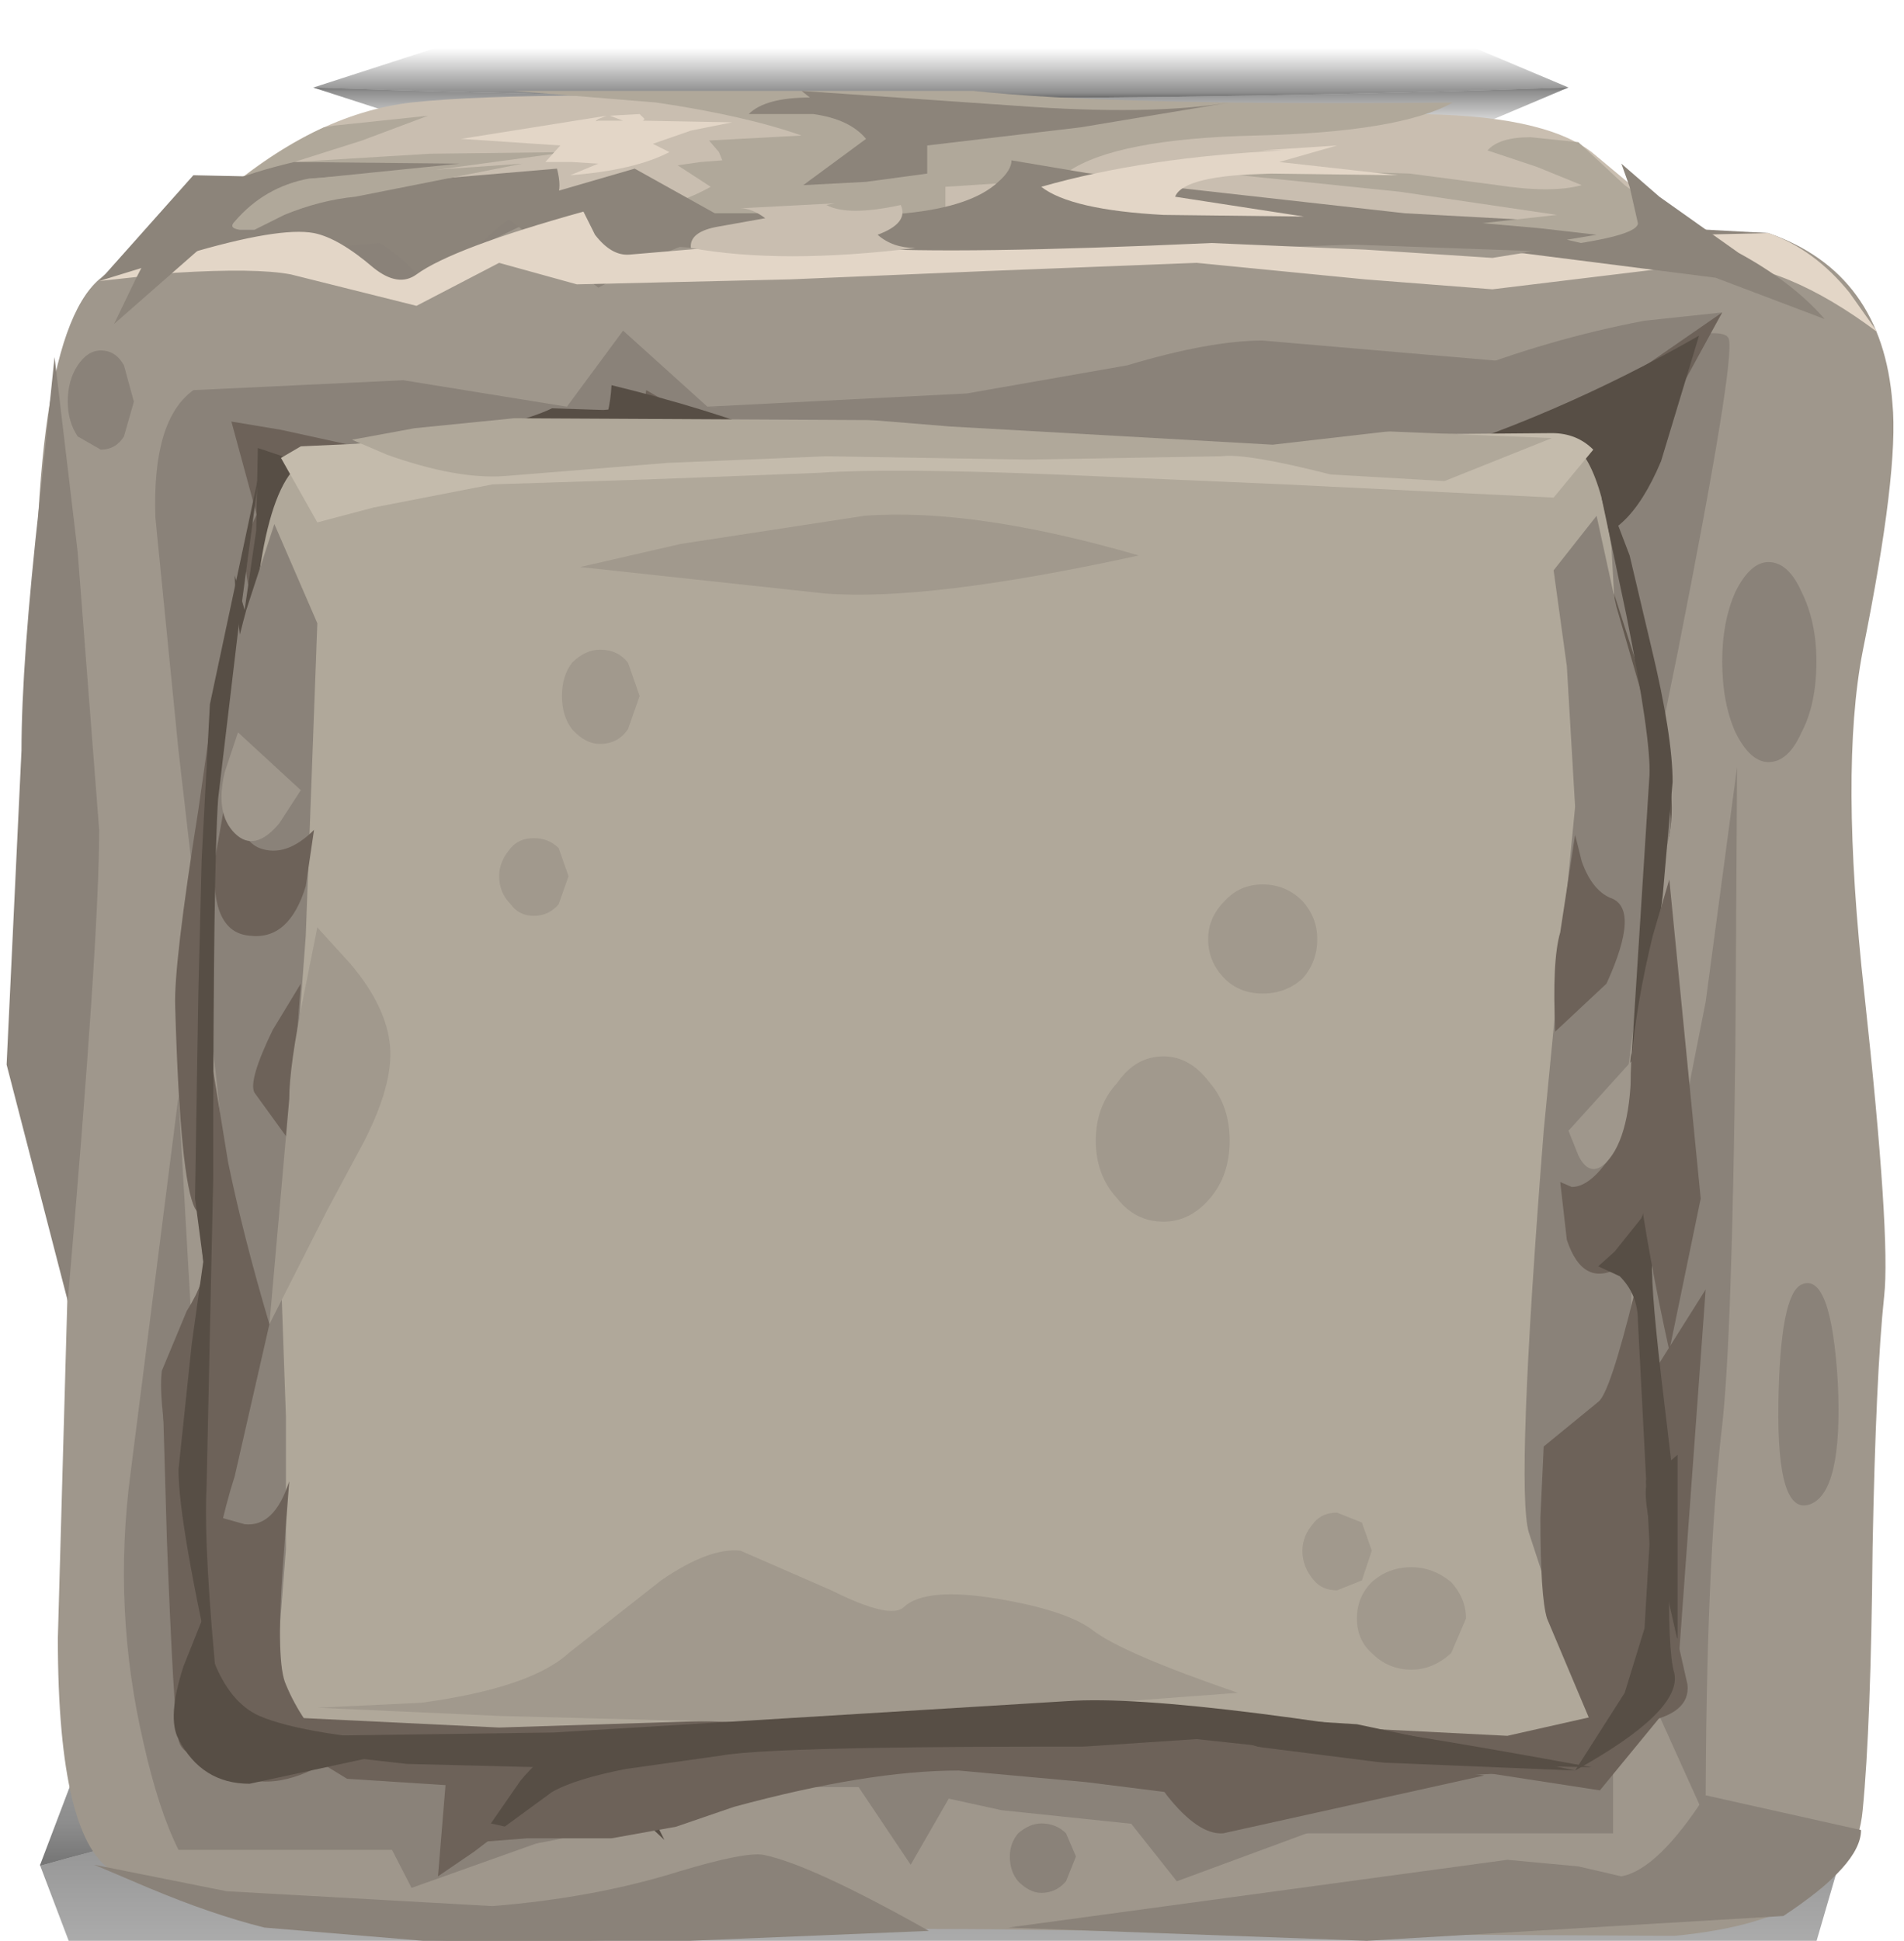 <?xml version="1.0" encoding="UTF-8" standalone="no"?>
<svg xmlns:xlink="http://www.w3.org/1999/xlink" height="58.7px" width="57.6px" xmlns="http://www.w3.org/2000/svg">
  <g transform="matrix(1.0, 0.0, 0.0, 1.0, 0.0, 0.0)">
    <use height="53.65" transform="matrix(0.298, 0.0, 0.0, 0.724, 1.202, 36.991)" width="182.6" xlink:href="#sprite0"/>
    <use height="53.65" transform="matrix(0.208, 0.0, 0.0, -0.062, 9.47, 4.311)" width="182.6" xlink:href="#sprite0"/>
    <use height="56.1" transform="matrix(1.0, 0.0, 0.0, 1.0, 0.2, 2.75)" width="57.1" xlink:href="#shape1"/>
    <use height="0.0" id="price_tag_pt" transform="matrix(1.0, 0.0, 0.0, 1.0, 28.8, 70.8)" width="0.0" xlink:href="#sprite1"/>
  </g>
  <defs>
    <g id="sprite0" transform="matrix(1.0, 0.0, 0.0, 1.0, 9.05, 42.85)">
      <use height="53.65" transform="matrix(1.0, 0.0, 0.0, 1.0, -9.05, -42.85)" width="182.6" xlink:href="#shape0"/>
    </g>
    <g id="shape0" transform="matrix(1.0, 0.0, 0.0, 1.0, 9.05, 42.85)">
      <path d="M-9.0 -16.05 L15.7 -42.85 154.6 -42.85 173.5 -16.05 173.55 -16.0 Q82.25 -26.5 -9.0 -16.0 L-9.0 -16.05" fill="url(#gradient0)" fill-rule="evenodd" stroke="none"/>
      <path d="M-9.0 -16.05 L-9.0 -16.0 Q82.25 -26.5 173.55 -16.0 L173.5 -16.05 173.55 -16.05 173.55 -16.0 154.6 10.8 15.7 10.8 -9.0 -16.0 -9.05 -16.05 -9.0 -16.05" fill="url(#gradient1)" fill-rule="evenodd" stroke="none"/>
    </g>
    <linearGradient gradientTransform="matrix(0.0, 0.025, -0.052, 0.0, 82.2, -19.15)" gradientUnits="userSpaceOnUse" id="gradient0" spreadMethod="pad" x1="-819.2" x2="819.2">
      <stop offset="0.0" stop-color="#000000" stop-opacity="0.0"/>
      <stop offset="0.533" stop-color="#000000" stop-opacity="0.447"/>
      <stop offset="0.784" stop-color="#000000"/>
    </linearGradient>
    <linearGradient gradientTransform="matrix(0.0, -0.025, -0.052, 0.0, 81.8, -17.25)" gradientUnits="userSpaceOnUse" id="gradient1" spreadMethod="pad" x1="-819.2" x2="819.2">
      <stop offset="0.0" stop-color="#000000" stop-opacity="0.0"/>
      <stop offset="0.533" stop-color="#000000" stop-opacity="0.447"/>
      <stop offset="0.784" stop-color="#000000"/>
    </linearGradient>
    <g id="shape1" transform="matrix(1.0, 0.0, 0.0, 1.0, -0.2, -2.75)">
      <path d="M27.35 3.05 L42.65 3.45 Q46.65 3.45 48.15 4.6 L51.15 7.1 Q54.1 8.65 54.95 9.8 56.05 11.35 54.45 12.85 53.0 14.2 37.0 14.45 18.85 14.5 13.85 14.65 9.45 14.8 5.6 13.05 1.95 11.35 3.0 9.95 5.1 7.3 6.5 6.05 9.45 3.45 12.45 3.1 16.15 2.7 27.35 3.05" fill="#c9beb0" fill-rule="evenodd" stroke="none"/>
      <path d="M37.9 10.7 L26.15 10.35 20.35 9.65 14.35 9.25 7.9 10.2 1.65 11.75 Q2.8 9.85 5.4 8.3 7.9 6.85 10.6 6.35 L16.2 6.5 Q19.55 6.75 21.5 5.65 L20.5 5.0 21.2 4.9 21.85 4.85 21.75 4.6 21.45 4.25 24.25 4.1 Q22.55 3.5 19.85 3.1 L15.55 2.75 29.45 2.75 Q33.6 3.2 43.95 3.1 42.35 4.0 37.95 4.1 33.75 4.2 32.3 5.2 L34.0 5.3 28.6 5.65 28.6 6.7 38.8 7.75 49.1 8.9 Q43.7 10.4 37.9 10.7" fill="#b0a89a" fill-rule="evenodd" stroke="none"/>
      <path d="M24.7 7.05 Q27.35 7.25 40.3 6.65 L53.5 7.05 Q56.95 8.25 57.25 12.2 57.45 14.25 56.35 19.7 55.65 23.3 56.4 30.05 57.2 37.4 57.0 39.2 56.75 41.55 56.65 46.8 56.6 52.2 56.35 54.75 56.05 58.05 50.65 58.55 L40.65 58.5 29.95 58.35 Q24.2 58.3 21.4 58.5 9.15 59.45 3.5 56.65 1.75 55.75 1.75 49.55 L2.05 38.85 Q1.35 29.05 1.15 22.65 0.7 10.45 3.0 8.45 5.4 6.35 12.45 6.35 L24.7 7.05" fill="#9f978c" fill-rule="evenodd" stroke="none"/>
      <path d="M50.75 19.75 Q48.8 29.2 48.8 31.75 48.8 36.5 49.25 42.2 L51.6 30.3 52.55 23.2 52.5 31.55 Q52.4 40.45 52.1 43.1 51.6 47.4 51.6 55.0 L48.8 48.8 48.8 55.45 37.0 55.45 30.3 54.75 27.1 54.05 20.95 54.05 19.0 55.0 Q16.5 55.95 13.85 55.95 L5.4 55.95 Q4.8 54.75 4.35 52.75 3.4 48.7 3.95 44.55 L5.4 33.15 6.3 48.8 Q6.3 44.05 6.8 39.8 7.1 37.25 6.45 31.8 L5.4 22.7 4.7 15.65 Q4.6 12.7 5.85 11.8 L12.2 11.5 17.15 12.3 18.85 10.0 21.4 12.3 37.0 13.25 Q40.35 13.45 46.75 11.4 52.1 9.6 52.3 10.25 52.5 10.9 50.75 19.75" fill="#8a8279" fill-rule="evenodd" stroke="none"/>
      <path d="M48.3 15.6 Q47.9 17.2 47.2 23.2 46.45 29.6 46.45 32.2 46.45 37.45 46.9 40.75 47.45 44.6 47.6 48.4 47.85 53.55 46.9 53.55 L43.35 53.75 38.4 53.55 Q36.35 53.3 36.7 52.2 L37.45 51.2 24.7 52.15 13.45 52.9 8.2 52.6 Q7.9 51.8 8.35 49.55 L9.15 43.6 Q9.45 40.55 8.85 37.25 L8.2 32.7 8.2 20.8 7.65 18.2 Q7.15 16.7 7.75 15.6 8.8 13.4 11.85 13.5 13.45 13.55 17.15 14.65 L22.4 15.55 29.45 16.05 35.75 15.8 40.3 15.15 45.7 14.65 Q48.6 14.45 48.3 15.6" fill="#6d6259" fill-rule="evenodd" stroke="none"/>
      <path d="M24.7 52.15 L29.45 53.1 27.55 56.4 24.7 52.15" fill="#8a8279" fill-rule="evenodd" stroke="none"/>
      <path d="M33.7 54.5 L40.75 55.0 35.6 56.9 33.7 54.5" fill="#8a8279" fill-rule="evenodd" stroke="none"/>
      <path d="M11.5 55.25 L19.05 54.75 12.45 57.1 11.5 55.25" fill="#8a8279" fill-rule="evenodd" stroke="none"/>
      <path d="M40.3 15.15 L41.5 13.5 Q42.85 11.8 44.05 11.35 46.85 10.25 49.75 9.7 L52.1 9.45 48.3 15.6 48.35 14.3 Q48.05 13.15 45.95 13.7 L40.3 15.15" fill="#8a8279" fill-rule="evenodd" stroke="none"/>
      <path d="M1.65 10.8 L2.35 16.7 3.0 25.1 Q3.0 28.4 2.05 39.35 L0.2 32.2 0.65 22.7 Q0.65 20.05 1.2 15.15 L1.65 10.8" fill="#8a8279" fill-rule="evenodd" stroke="none"/>
      <path d="M4.15 8.35 L5.6 7.7 Q7.5 7.05 9.5 7.05 L16.35 6.55 11.8 8.75 Q11.7 8.35 9.8 7.7 8.65 7.3 6.25 7.75 L4.15 8.35" fill="#8a8279" fill-rule="evenodd" stroke="none"/>
      <path d="M35.35 5.65 L42.5 6.45 53.5 7.05 46.55 7.6 40.95 7.4 34.6 7.6 29.9 8.0 23.9 7.7 19.55 7.4 27.4 6.45 Q29.4 6.25 30.2 5.5 30.6 5.15 30.6 4.85 L35.35 5.65" fill="#8c847a" fill-rule="evenodd" stroke="none"/>
      <path d="M14.55 6.45 L19.2 5.1 22.7 7.05 14.55 6.45" fill="#8c847a" fill-rule="evenodd" stroke="none"/>
      <path d="M54.95 20.0 Q54.95 21.3 54.5 22.15 54.1 23.05 53.5 23.05 52.95 23.05 52.5 22.15 52.1 21.25 52.1 20.0 52.1 18.8 52.5 17.9 52.95 17.0 53.5 17.0 54.1 17.0 54.5 17.9 54.95 18.8 54.95 20.0" fill="#8a8279" fill-rule="evenodd" stroke="none"/>
      <path d="M33.2 14.9 L37.15 15.35 40.3 15.15 Q42.4 14.2 48.55 13.45 L48.1 16.05 38.15 17.4 24.95 17.95 19.25 17.4 16.7 17.5 18.35 14.65 22.35 14.7 28.5 14.2 32.75 13.25 31.85 14.1 Q31.3 14.9 33.2 14.9" fill="#6d6259" fill-rule="evenodd" stroke="none"/>
      <path d="M13.65 51.9 L20.25 51.65 Q18.35 52.75 16.7 54.2 L14.35 56.0 13.25 56.75 13.65 51.9" fill="#6d6259" fill-rule="evenodd" stroke="none"/>
      <path d="M9.6 51.65 L10.1 53.1 7.85 53.3 Q5.5 53.4 5.4 52.6 5.25 51.85 5.05 46.6 L4.9 41.45 5.65 44.9 Q6.5 48.5 7.25 49.55 8.05 50.6 9.6 51.65" fill="#6d6259" fill-rule="evenodd" stroke="none"/>
      <path d="M46.9 40.75 L48.8 43.45 51.6 39.0 50.7 51.35 49.1 45.65 46.6 49.45 46.9 40.75" fill="#6d6259" fill-rule="evenodd" stroke="none"/>
      <path d="M36.25 15.25 L40.4 15.2 Q44.15 14.9 45.95 13.7 L52.1 9.45 45.95 20.7 36.25 15.25" fill="#6d6259" fill-rule="evenodd" stroke="none"/>
      <path d="M8.55 18.45 L7.0 12.75 8.5 13.0 11.7 13.7 Q13.85 14.3 18.9 16.2 L19.55 11.8 26.15 15.6 Q18.6 19.05 17.05 19.05 L8.55 18.45" fill="#6d6259" fill-rule="evenodd" stroke="none"/>
      <path d="M6.35 22.05 Q6.15 23.9 6.3 25.4 6.65 27.95 6.25 36.25 6.1 36.9 5.9 36.55 5.45 35.7 5.3 30.45 5.25 29.2 6.0 24.5 L6.35 22.05" fill="#6d6259" fill-rule="evenodd" stroke="none"/>
      <path d="M38.2 18.85 Q43.6 19.4 46.95 16.45 47.5 19.85 44.85 23.75 43.05 22.95 41.3 24.4 40.1 25.35 38.75 27.6 L39.35 24.45 Q38.25 23.75 38.05 22.2 37.75 20.75 38.2 18.85" fill="#6d6259" fill-rule="evenodd" stroke="none"/>
      <path d="M22.7 7.05 Q21.7 6.9 19.8 7.8 L18.1 8.7 15.15 6.45 27.4 6.45 22.7 7.05" fill="#8c847a" fill-rule="evenodd" stroke="none"/>
      <path d="M42.35 5.8 L37.5 5.3 Q39.9 5.15 42.65 5.25 L45.3 5.6 Q46.95 5.85 47.85 5.6 L46.5 5.05 45.0 4.55 Q45.35 4.15 46.3 4.15 L47.75 4.3 49.15 5.6 51.15 7.05 53.35 8.4 53.5 8.6 50.4 7.95 47.4 7.25 48.3 7.1 46.55 6.9 44.85 6.75 47.1 6.5 42.35 5.8" fill="#b0a89a" fill-rule="evenodd" stroke="none"/>
      <path d="M12.95 3.5 L10.95 4.25 8.9 4.9 13.0 4.65 17.15 4.6 12.0 5.3 Q8.4 5.65 7.1 6.7 L8.95 6.9 Q6.95 7.75 4.75 7.8 7.3 5.0 9.8 3.85 L10.1 3.8 12.95 3.5" fill="#b0a89a" fill-rule="evenodd" stroke="none"/>
      <path d="M38.85 4.55 L38.15 4.55 40.45 4.4 38.7 4.9 42.3 5.3 38.45 5.25 Q35.8 5.3 35.55 5.95 L39.45 6.55 35.2 6.5 Q32.4 6.35 31.5 5.65 34.65 4.75 38.85 4.55" fill="#e3d6c7" fill-rule="evenodd" stroke="none"/>
      <path d="M22.15 3.7 L20.9 3.95 19.75 4.35 20.25 4.6 Q19.2 5.15 17.25 5.3 L18.1 4.95 17.3 4.9 16.5 4.9 16.95 4.4 13.95 4.2 18.35 3.5 18.1 3.6 Q17.95 3.7 18.1 3.65 L18.85 3.65 18.45 3.5 19.35 3.45 19.5 3.6 19.45 3.65 22.15 3.7" fill="#e3d6c7" fill-rule="evenodd" stroke="none"/>
      <path d="M30.75 3.2 Q34.8 3.5 37.2 3.1 L32.7 3.85 28.05 4.4 28.05 5.25 26.2 5.5 24.3 5.6 26.2 4.2 Q25.7 3.6 24.6 3.45 L22.65 3.45 Q23.15 2.95 24.5 2.95 L24.25 2.75 30.75 3.2" fill="#8c847a" fill-rule="evenodd" stroke="none"/>
      <path d="M25.05 16.75 Q25.35 20.35 24.4 23.05 24.15 22.5 23.95 20.25 23.8 17.95 23.4 17.0 L22.6 17.85 22.1 16.85 21.55 15.75 Q20.25 16.0 19.45 16.85 18.6 17.8 18.7 19.15 L17.9 18.6 Q17.7 19.4 16.95 20.15 15.45 16.6 13.65 21.2 12.1 25.2 12.1 27.65 L11.9 25.0 Q11.7 23.35 10.9 22.7 10.9 23.7 10.25 24.85 L9.3 26.8 8.95 28.95 8.65 31.1 Q8.8 28.7 8.05 24.35 7.15 19.15 7.1 17.4 L7.4 18.45 7.75 16.05 7.8 13.55 8.7 13.85 10.85 13.85 12.6 14.2 14.35 14.45 17.25 14.1 Q18.4 13.45 18.5 11.65 24.45 13.1 27.0 15.05 27.9 14.9 30.25 13.85 32.3 13.25 32.65 15.05 36.75 15.65 42.35 14.05 47.05 12.65 51.4 10.15 L50.25 13.95 Q49.2 16.45 47.7 16.3 L47.6 15.45 45.75 15.75 43.95 16.0 44.05 15.75 44.15 15.45 34.5 15.7 Q28.7 15.9 25.05 16.75" fill="#574e45" fill-rule="evenodd" stroke="none"/>
      <path d="M47.05 31.2 Q46.75 32.6 46.85 34.5 46.95 36.35 47.35 37.3 L47.9 36.25 Q47.25 38.25 47.65 40.65 48.1 42.9 49.3 45.1 L50.05 44.6 50.75 44.0 50.75 49.55 Q50.0 49.45 49.3 48.45 48.6 47.5 47.7 47.45 L47.0 49.65 46.4 51.75 42.8 51.65 39.2 51.75 39.15 51.0 39.1 50.25 Q36.85 49.9 33.1 50.2 L26.9 50.85 20.8 51.4 Q17.05 51.95 15.55 53.9 L15.5 52.5 15.25 51.2 10.5 51.0 5.95 51.5 Q6.5 51.1 12.45 49.9 17.0 49.0 16.6 46.8 L18.9 49.3 Q19.85 50.0 22.2 49.65 L30.05 48.6 33.85 47.9 37.6 47.45 Q39.05 47.35 41.15 48.05 L44.5 48.9 44.6 47.05 45.05 47.75 45.5 48.55 45.5 36.3 Q45.5 28.45 47.45 25.5 L47.4 24.95 48.3 24.9 47.65 25.25 47.45 25.5 47.5 28.2 47.05 31.2" fill="#574e45" fill-rule="evenodd" stroke="none"/>
      <path d="M49.9 21.3 Q50.8 23.75 50.5 25.25 50.25 26.2 47.85 28.55 L47.4 29.05 47.35 27.25 47.05 25.25 Q46.85 20.45 48.65 17.4 L49.9 21.3 M47.4 29.05 L47.4 29.3 46.6 31.05 Q46.2 31.8 46.7 31.9 L46.1 31.9 Q45.75 30.85 47.4 29.05" fill="#63594f" fill-rule="evenodd" stroke="none"/>
      <path d="M47.95 36.0 L46.7 42.3 46.3 36.9 Q45.95 31.25 46.3 30.15 46.6 29.15 48.6 27.1 L50.5 25.25 49.35 28.85 Q48.2 33.0 47.95 36.0" fill="#574e45" fill-rule="evenodd" stroke="none"/>
      <path d="M7.8 28.85 L8.35 24.3 10.9 22.7 10.25 26.35 Q9.5 30.45 9.3 32.85 9.1 35.2 10.2 34.7 L11.35 33.65 10.65 39.1 Q10.05 44.85 10.25 46.4 10.55 48.95 11.8 51.5 L5.4 52.6 7.25 49.55 Q6.8 48.65 7.4 46.1 7.9 44.05 8.0 40.4 8.15 36.6 7.75 35.0 7.3 33.65 7.8 28.85" fill="#574e45" fill-rule="evenodd" stroke="none"/>
      <path d="M11.5 7.35 L6.95 7.7 3.0 8.5 5.85 5.3 12.75 5.45 16.85 5.1 Q17.15 6.25 16.25 6.25 15.65 6.25 14.3 7.6 L13.05 8.9 Q12.45 7.95 11.5 7.35" fill="#8c847a" fill-rule="evenodd" stroke="none"/>
      <path d="M29.8 8.2 L23.9 8.45 17.45 8.6 15.1 7.95 12.6 9.25 8.8 8.3 Q7.75 8.1 5.3 8.25 L3.0 8.5 5.6 7.7 Q8.45 6.85 9.5 7.05 10.25 7.2 11.3 8.1 12.05 8.7 12.6 8.3 13.7 7.5 17.65 6.4 L18.0 7.1 Q18.5 7.75 19.05 7.7 L22.0 7.45 Q24.25 7.4 25.95 7.5 28.95 7.7 36.65 7.35 L41.3 7.55 45.15 7.8 49.2 7.15 53.5 7.05 Q54.9 7.55 55.95 8.85 L56.8 10.05 Q54.0 7.95 51.75 7.95 L45.15 8.75 41.3 8.45 36.2 7.95 29.8 8.2" fill="#e3d6c7" fill-rule="evenodd" stroke="none"/>
      <path d="M52.6 7.65 Q54.25 8.55 55.2 9.65 L51.9 8.4 46.0 7.65 47.5 7.4 Q49.55 7.1 49.55 6.75 L49.3 5.65 49.05 4.95 50.2 5.95 52.6 7.65" fill="#8c847a" fill-rule="evenodd" stroke="none"/>
      <path d="M3.45 9.8 L4.1 8.45 Q4.85 6.95 5.4 6.4 6.35 5.5 8.9 4.9 L13.9 4.95 8.5 5.5 Q8.35 5.5 5.9 7.65 L3.45 9.8" fill="#8c847a" fill-rule="evenodd" stroke="none"/>
      <path d="M7.7 6.95 L7.25 6.95 Q6.9 6.9 7.1 6.7 8.0 5.65 9.35 5.4 L15.8 4.95 10.75 5.95 Q9.7 6.05 8.6 6.5 L7.7 6.95" fill="#b0a89a" fill-rule="evenodd" stroke="none"/>
      <path d="M25.25 6.15 L25.0 6.2 Q25.65 6.55 27.25 6.2 27.5 6.75 26.55 7.1 27.0 7.5 27.7 7.5 23.65 8.0 20.9 7.5 20.85 7.0 21.75 6.85 L23.15 6.6 Q22.75 6.3 22.4 6.3 L25.25 6.15" fill="#c9beb0" fill-rule="evenodd" stroke="none"/>
      <path d="M13.45 15.15 L9.1 14.0 12.75 13.3 Q15.55 12.9 16.7 12.35 L18.25 12.4 18.85 12.35 Q20.7 11.6 20.5 13.2 20.2 14.8 17.95 15.25 L13.45 15.15" fill="#574e45" fill-rule="evenodd" stroke="none"/>
      <path d="M29.25 13.45 Q44.95 13.45 46.95 13.25 48.25 13.1 48.75 16.55 L49.05 22.0 Q49.25 24.1 49.1 31.15 48.95 38.45 48.6 41.0 48.4 42.6 48.45 47.35 48.5 51.4 48.15 52.15 47.7 53.05 43.55 52.8 L37.3 52.15 29.4 51.95 21.25 52.15 Q17.5 52.4 13.4 52.3 L8.75 52.15 Q7.45 52.15 7.1 46.9 6.75 42.2 7.3 39.1 7.75 36.6 7.7 30.4 L7.55 22.7 Q7.55 15.15 9.1 14.0 10.4 12.95 18.85 13.1 L29.25 13.45" fill="#b0a89a" fill-rule="evenodd" stroke="none"/>
      <path d="M47.0 15.05 L38.85 14.65 31.9 14.35 Q26.9 14.15 24.8 14.3 L19.6 14.5 14.9 14.65 11.3 15.35 9.6 15.8 8.5 13.85 9.1 13.5 18.85 13.05 29.25 13.25 46.95 13.1 Q47.7 13.1 48.2 13.6 L47.0 15.05" fill="#c4bbac" fill-rule="evenodd" stroke="none"/>
      <path d="M48.3 15.6 L48.9 18.35 49.9 21.8 Q50.7 24.5 50.5 25.25 L49.7 29.3 Q49.1 32.75 49.2 33.85 49.5 37.1 49.25 42.2 49.15 44.45 50.65 50.6 L48.15 52.15 46.25 46.35 Q45.85 45.0 46.7 34.2 L47.65 24.4 47.4 20.15 47.0 17.25 48.3 15.6" fill="#8a8279" fill-rule="evenodd" stroke="none"/>
      <path d="M8.3 15.85 L9.6 18.85 9.25 28.3 8.85 33.65 8.5 38.6 8.65 42.85 8.65 46.85 8.2 52.6 7.1 50.5 Q6.15 48.05 6.4 46.7 6.75 45.15 6.8 39.8 L6.75 33.05 6.75 28.2 6.75 22.95 Q6.65 21.4 7.45 18.45 L8.3 15.85" fill="#8a8279" fill-rule="evenodd" stroke="none"/>
      <path d="M30.8 51.75 L45.6 52.5 50.7 51.35 48.4 54.15 43.2 53.35 Q37.55 53.2 35.85 53.35 L31.15 53.15 24.2 52.85 18.7 53.5 16.7 54.2 10.5 53.8 8.7 52.7 7.85 51.9 15.1 52.25 30.8 51.75" fill="#6d6259" fill-rule="evenodd" stroke="none"/>
      <path d="M6.15 30.55 L6.9 35.15 Q7.35 37.35 8.15 40.05 L7.1 44.65 Q6.6 46.2 6.15 48.9 L5.4 45.75 Q4.75 42.35 4.9 41.45 L5.65 39.65 Q6.25 38.7 6.15 38.15 6.05 37.5 6.1 33.9 L6.15 30.55" fill="#6d6259" fill-rule="evenodd" stroke="none"/>
      <path d="M49.35 31.85 L49.9 34.65 Q50.25 37.6 49.05 38.3 47.9 39.0 47.4 37.5 L47.2 35.75 47.55 35.9 Q48.05 35.9 48.6 35.15 49.05 34.5 49.35 31.85" fill="#6d6259" fill-rule="evenodd" stroke="none"/>
      <path d="M49.35 32.1 Q49.35 34.35 48.6 35.15 48.1 35.65 47.75 34.95 L47.45 34.2 49.35 32.1" fill="#9f978c" fill-rule="evenodd" stroke="none"/>
      <path d="M49.5 38.85 L49.7 41.4 49.8 44.95 Q49.7 45.6 50.35 47.85 L51.05 50.95 Q51.15 51.85 49.65 52.1 L48.15 52.15 46.8 48.95 Q46.6 48.3 46.6 45.9 L46.7 43.75 48.35 42.4 Q48.7 42.15 49.45 39.1 L49.5 38.85" fill="#6d6259" fill-rule="evenodd" stroke="none"/>
      <path d="M47.65 25.25 L47.85 26.05 Q48.15 26.9 48.7 27.15 49.65 27.45 48.6 29.75 L47.05 31.2 Q46.95 29.05 47.2 28.2 L47.65 25.25" fill="#6d6259" fill-rule="evenodd" stroke="none"/>
      <path d="M47.65 53.55 L40.35 53.25 Q38.5 53.1 37.0 52.45 L35.85 51.9 37.85 51.95 41.05 52.15 47.65 53.55" fill="#574e45" fill-rule="evenodd" stroke="none"/>
      <path d="M15.3 55.25 L14.85 55.15 15.75 53.85 Q16.85 52.55 17.8 52.5 L25.95 52.5 Q21.0 53.55 20.05 53.95 19.5 54.15 19.75 54.95 L20.1 55.65 19.35 54.95 Q18.25 54.3 17.1 54.75 L15.3 55.25" fill="#574e45" fill-rule="evenodd" stroke="none"/>
      <path d="M34.45 53.1 L34.9 52.9 36.2 52.6 44.9 53.7 37.0 55.45 Q36.25 55.5 35.3 54.3 L34.45 53.1" fill="#6d6259" fill-rule="evenodd" stroke="none"/>
      <path d="M8.55 47.45 Q8.35 50.3 8.65 50.95 9.1 52.05 10.1 53.1 9.5 53.6 8.7 53.8 7.1 54.2 6.15 52.7 5.15 51.25 5.5 48.35 L6.15 45.75 7.4 46.1 Q8.3 46.2 8.75 44.8 L8.55 47.45" fill="#6d6259" fill-rule="evenodd" stroke="none"/>
      <path d="M6.15 48.9 L6.45 50.2 Q6.95 51.5 7.85 51.9 9.25 52.5 13.1 52.75 L7.55 53.95 Q6.1 53.95 5.4 52.6 5.05 51.95 5.55 50.4 L6.15 48.9" fill="#574e45" fill-rule="evenodd" stroke="none"/>
      <path d="M6.9 23.75 L7.1 24.55 Q7.35 25.45 7.85 25.65 8.65 25.95 9.5 25.1 L9.25 26.8 Q8.75 28.45 7.55 28.3 6.35 28.2 6.5 26.0 L6.9 23.75" fill="#6d6259" fill-rule="evenodd" stroke="none"/>
      <path d="M7.2 22.15 L9.1 23.9 8.45 24.9 Q7.7 25.8 7.1 25.2 6.5 24.6 6.8 23.35 L7.2 22.15" fill="#9f978c" fill-rule="evenodd" stroke="none"/>
      <path d="M9.1 29.75 L8.75 34.5 7.7 33.05 Q7.5 32.7 8.25 31.15 L9.1 29.75" fill="#6d6259" fill-rule="evenodd" stroke="none"/>
      <path d="M41.35 58.7 L30.5 58.3 45.6 56.25 47.75 56.45 49.05 56.75 Q50.15 56.55 51.6 54.3 L56.3 55.35 Q56.3 56.4 53.95 57.95 L41.35 58.7" fill="#8a8279" fill-rule="evenodd" stroke="none"/>
      <path d="M2.85 56.4 L6.85 57.2 14.9 57.65 Q18.0 57.4 20.55 56.6 22.55 56.0 23.1 56.1 24.55 56.4 28.1 58.4 L19.65 58.75 14.0 58.8 8.0 58.3 Q6.4 57.9 4.5 57.1 L2.85 56.4" fill="#8a8279" fill-rule="evenodd" stroke="none"/>
      <path d="M54.5 38.85 Q55.4 38.45 55.6 41.85 55.75 45.15 54.75 45.5 53.75 45.85 53.8 42.45 53.85 39.15 54.5 38.85" fill="#8a8279" fill-rule="evenodd" stroke="none"/>
      <path d="M44.35 48.95 L43.9 50.0 Q43.35 50.5 42.7 50.5 42.0 50.5 41.5 50.0 41.05 49.6 41.05 48.95 41.05 48.3 41.5 47.85 42.0 47.4 42.7 47.4 43.35 47.4 43.9 47.85 44.35 48.35 44.35 48.95" fill="#a1998d" fill-rule="evenodd" stroke="none"/>
      <path d="M41.5 46.9 L41.2 47.8 40.45 48.1 Q40.0 48.1 39.75 47.8 39.4 47.4 39.4 46.9 39.4 46.45 39.75 46.05 40.0 45.75 40.45 45.75 L41.2 46.05 41.5 46.9" fill="#a1998d" fill-rule="evenodd" stroke="none"/>
      <path d="M26.15 15.6 Q29.45 15.35 34.45 16.8 28.05 18.2 24.95 17.95 L17.55 17.15 20.6 16.45 26.15 15.6" fill="#a1998d" fill-rule="evenodd" stroke="none"/>
      <path d="M24.7 52.15 L15.15 51.9 9.6 51.65 12.75 51.5 Q16.05 51.05 17.2 50.0 L20.0 47.8 Q21.45 46.8 22.4 46.9 L25.15 48.1 Q26.95 49.0 27.35 48.6 28.0 48.0 30.15 48.35 32.25 48.7 33.05 49.3 33.95 50.0 37.45 51.2 L24.7 52.15" fill="#a1998d" fill-rule="evenodd" stroke="none"/>
      <path d="M19.35 21.05 L19.0 22.05 Q18.7 22.5 18.15 22.5 17.7 22.5 17.3 22.05 17.0 21.65 17.0 21.05 17.0 20.45 17.3 20.05 17.7 19.65 18.15 19.65 18.7 19.65 19.0 20.05 L19.35 21.05" fill="#a1998d" fill-rule="evenodd" stroke="none"/>
      <path d="M17.2 26.5 L16.9 27.35 Q16.6 27.7 16.15 27.7 15.7 27.7 15.45 27.35 15.1 27.0 15.1 26.5 15.1 26.05 15.45 25.65 15.7 25.35 16.15 25.35 16.6 25.35 16.9 25.65 L17.2 26.5" fill="#a1998d" fill-rule="evenodd" stroke="none"/>
      <path d="M39.85 28.4 Q39.85 29.1 39.4 29.6 38.9 30.05 38.2 30.05 37.5 30.05 37.05 29.6 36.55 29.1 36.55 28.4 36.55 27.75 37.05 27.25 37.5 26.75 38.2 26.75 38.9 26.75 39.4 27.25 39.85 27.75 39.85 28.4" fill="#a1998d" fill-rule="evenodd" stroke="none"/>
      <path d="M9.6 28.05 L10.6 29.15 Q11.7 30.45 11.8 31.65 11.9 32.8 11.0 34.55 L9.9 36.6 8.15 40.05 8.75 33.25 Q8.75 32.25 9.2 30.05 L9.6 28.05" fill="#a1998d" fill-rule="evenodd" stroke="none"/>
      <path d="M37.2 34.5 Q37.2 35.55 36.6 36.25 36.0 36.95 35.2 36.95 34.35 36.95 33.8 36.25 33.15 35.55 33.15 34.5 33.15 33.45 33.8 32.75 34.35 31.95 35.2 31.95 36.0 31.95 36.6 32.75 37.2 33.45 37.2 34.5" fill="#a1998d" fill-rule="evenodd" stroke="none"/>
      <path d="M34.65 12.75 L46.95 13.25 43.7 14.55 40.25 14.35 Q37.7 13.7 36.95 13.8 L31.1 13.9 25.0 13.8 20.2 14.0 15.25 14.4 Q13.8 14.5 11.7 13.75 L10.65 13.3 12.55 12.95 15.55 12.65 34.65 12.75" fill="#b0a89a" fill-rule="evenodd" stroke="none"/>
      <path d="M45.75 10.95 L45.45 12.65 38.5 13.45 28.75 12.9 21.4 12.3 29.25 11.9 34.1 11.05 Q36.6 10.3 38.2 10.3 L45.75 10.95" fill="#8a8279" fill-rule="evenodd" stroke="none"/>
      <path d="M7.2 19.1 L6.6 24.15 Q6.45 26.2 6.45 35.65 L6.25 44.95 Q6.15 46.85 6.6 51.35 5.4 46.1 5.4 44.45 L5.8 40.65 6.15 38.15 5.9 36.25 6.0 30.05 6.1 26.0 6.35 21.3 7.85 14.25 7.2 19.1" fill="#574e45" fill-rule="evenodd" stroke="none"/>
      <path d="M48.45 15.05 L48.9 15.75 49.3 16.8 49.95 19.55 Q50.6 22.25 50.6 23.65 L50.3 27.1 Q50.0 29.3 50.0 30.55 L50.0 38.05 Q49.9 38.55 50.25 41.6 L50.6 44.55 50.5 47.15 Q50.45 49.95 50.65 50.6 50.9 51.75 47.65 53.55 L49.15 51.2 49.75 49.25 49.9 46.7 49.55 39.95 Q49.55 39.15 49.0 38.6 L48.35 38.3 48.85 37.85 49.65 36.85 Q49.9 36.35 49.7 34.75 L49.35 32.1 49.9 23.45 Q49.95 22.35 49.2 18.6 L48.45 15.05" fill="#574e45" fill-rule="evenodd" stroke="none"/>
      <path d="M32.3 51.45 Q35.95 51.2 48.15 53.45 L43.2 53.35 36.2 52.6 26.4 53.25 16.3 53.45 12.3 53.35 10.1 53.1 9.55 52.5 16.75 52.4 32.3 51.45" fill="#574e45" fill-rule="evenodd" stroke="none"/>
      <path d="M37.5 52.85 L35.25 54.2 32.85 53.9 29.0 53.55 Q26.25 53.55 22.2 54.65 L20.45 55.25 18.5 55.6 15.95 55.6 14.65 55.7 16.7 54.2 Q17.4 53.8 18.95 53.5 L21.8 53.1 Q23.7 52.75 37.5 52.85" fill="#6d6259" fill-rule="evenodd" stroke="none"/>
      <path d="M32.55 56.15 L32.25 56.9 Q31.95 57.25 31.5 57.25 31.15 57.25 30.8 56.9 30.55 56.6 30.55 56.15 30.55 55.75 30.8 55.45 31.15 55.15 31.5 55.15 31.95 55.15 32.25 55.45 L32.55 56.15" fill="#8a8279" fill-rule="evenodd" stroke="none"/>
      <path d="M51.45 36.25 L50.5 40.85 Q49.2 34.95 49.35 32.1 49.5 30.35 50.0 28.3 L50.5 26.6 51.45 36.25" fill="#6d6259" fill-rule="evenodd" stroke="none"/>
      <path d="M4.05 12.15 L3.75 13.2 Q3.5 13.6 3.05 13.6 L2.35 13.2 Q2.05 12.75 2.05 12.15 2.05 11.5 2.35 11.05 2.65 10.6 3.05 10.6 3.5 10.6 3.75 11.05 L4.05 12.15" fill="#8a8279" fill-rule="evenodd" stroke="none"/>
    </g>
  </defs>
</svg>
